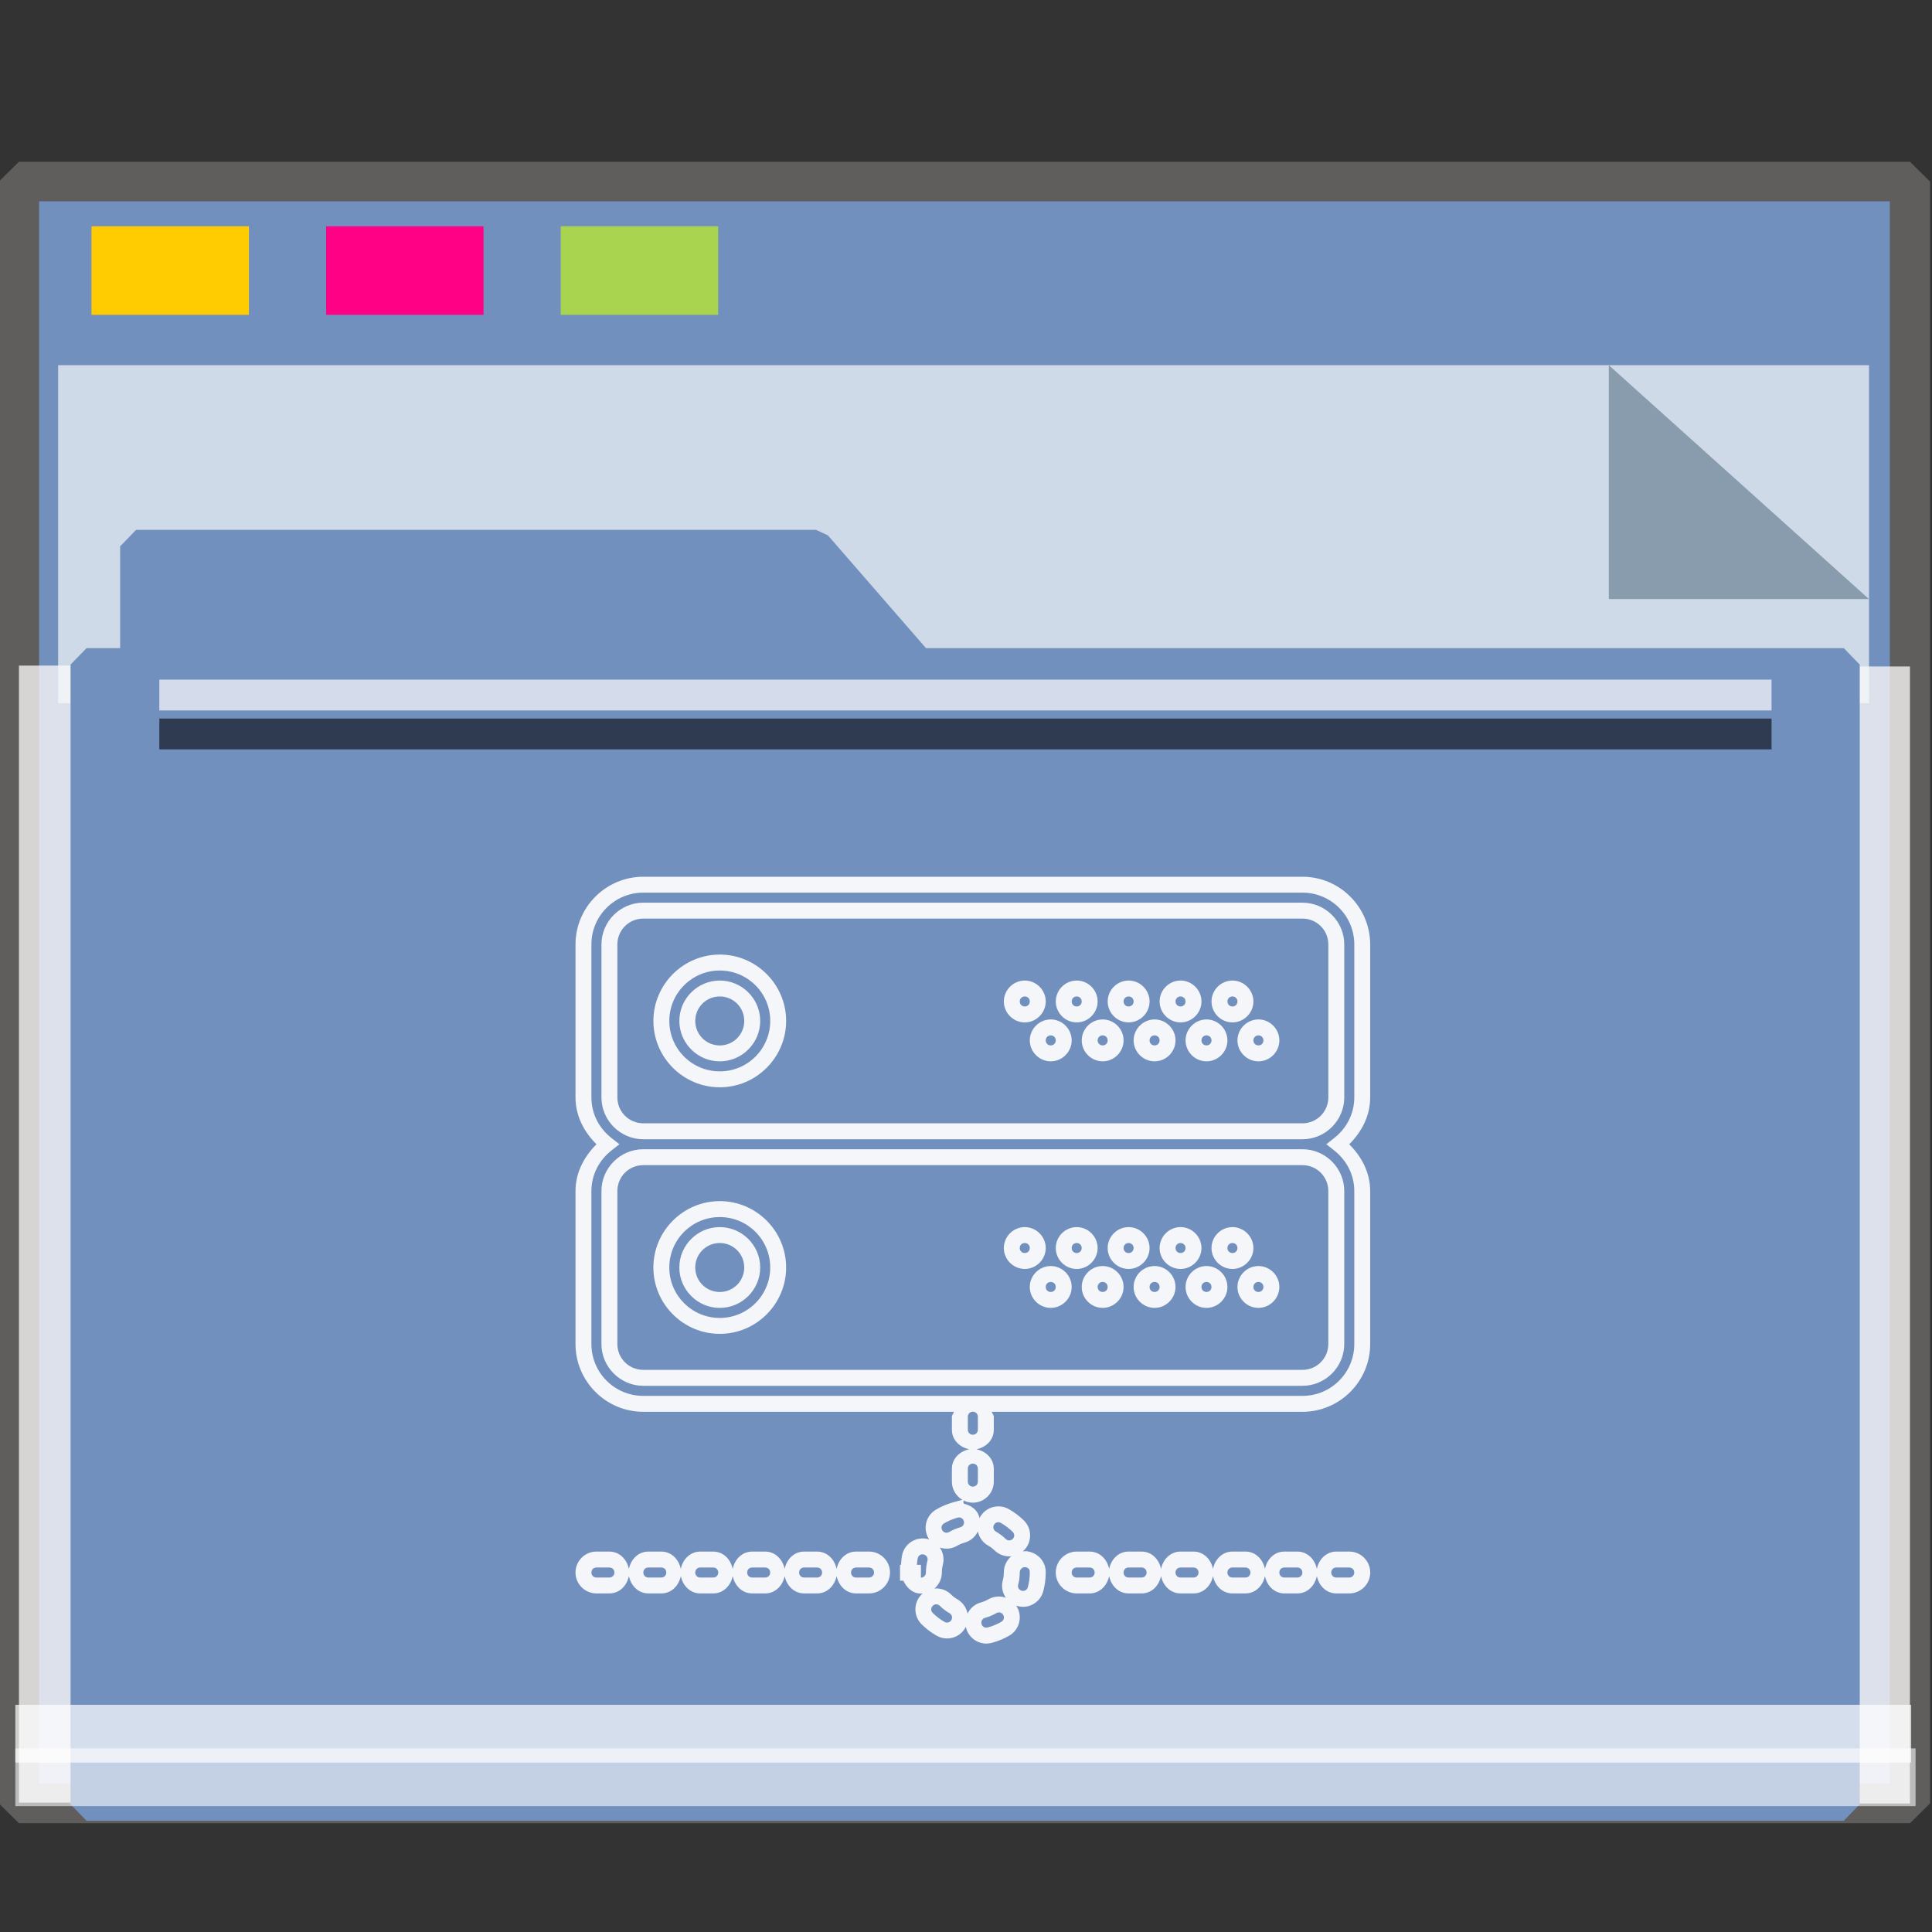 <?xml version="1.0" encoding="UTF-8" standalone="no"?>
<svg
   xmlns:dc="http://purl.org/dc/elements/1.1/"
   xmlns:cc="http://creativecommons.org/ns#"
   xmlns:rdf="http://www.w3.org/1999/02/22-rdf-syntax-ns#"
   xmlns:svg="http://www.w3.org/2000/svg"
   xmlns="http://www.w3.org/2000/svg"
   xmlns:sodipodi="http://sodipodi.sourceforge.net/DTD/sodipodi-0.dtd"
   xmlns:inkscape="http://www.inkscape.org/namespaces/inkscape"
   width="64px"
   height="64px"
   viewBox="0 0 64 64"
   version="1.1"
   id="SVGRoot"
   sodipodi:docname="folder-share.svg"
   inkscape:version="1.0beta2 (2b71d25d45, 2019-12-03)">
  <rect x="0" y="0" width="64" height="64" fill="#333333" stroke="none"/>
  <sodipodi:namedview
     id="base"
     pagecolor="#FFFFFF"
     bordercolor="#666666"
     borderopacity="1.0"
     inkscape:pageopacity="0.0"
     inkscape:pageshadow="2"
     inkscape:zoom="21.497688"
     inkscape:cx="32"
     inkscape:cy="37.050377"
     inkscape:document-units="px"
     inkscape:current-layer="server"
     showgrid="false"
     inkscape:showpageshadow="false"
     inkscape:pagecheckerboard="false"
     units="px"
     inkscape:window-width="1920"
     inkscape:window-height="1027"
     inkscape:window-x="0"
     inkscape:window-y="21"
     inkscape:window-maximized="1"
     inkscape:lockguides="true"
     inkscape:grid-bbox="true"
     inkscape:snap-object-midpoints="true"
     inkscape:snap-page="true"
     inkscape:snap-grids="false"
     inkscape:snap-to-guides="false"
     inkscape:snap-global="false"
     inkscape:document-rotation="0" />
  <defs
     id="defs2" />
  <g
     id="layer1"
     inkscape:groupmode="layer"
     inkscape:label="Layer 1">
    <g
       id="g938"
       transform="matrix(0.984,0,0,0.963,-3.199,-18.562)">
      <g
         id="g1521"
         transform="matrix(0.995,0,0,1,0.645,-1.038)">
        <g
           id="g852">
          <rect
             y="26.559"
             x="3.26"
             height="55.79"
             width="63.981"
             id="rect817"
             style="opacity:1;fill:#7290BE;fill-opacity:1;fill-rule:nonzero;stroke:#5f5e5c;stroke-width:1.361;stroke-linecap:square;stroke-linejoin:bevel;stroke-miterlimit:4;stroke-dasharray:none;stroke-opacity:1;paint-order:markers stroke fill" />
          <rect
             transform="rotate(90)"
             style="opacity:1;fill:#fefbfb;fill-opacity:0.755;fill-rule:nonzero;stroke:none;stroke-width:0.069;stroke-linecap:square;stroke-linejoin:bevel;stroke-miterlimit:4;stroke-dasharray:none;stroke-opacity:0.796;paint-order:markers stroke fill"
             id="rect1500"
             width="39.113"
             height="1.928"
             x="43.239"
             y="-67.24" />
          <rect
             y="-5.875"
             x="43.209"
             height="2.615"
             width="39.113"
             id="rect1498"
             style="opacity:1;fill:#fefbfb;fill-opacity:0.755;fill-rule:nonzero;stroke:none;stroke-width:0.081;stroke-linecap:square;stroke-linejoin:bevel;stroke-miterlimit:4;stroke-dasharray:none;stroke-opacity:0.796;paint-order:markers stroke fill"
             transform="rotate(90)" />
          <g
             style="opacity:0.693"
             transform="matrix(0.267,0,0,0.377,-8.229,12.423)"
             id="g851">
            <path
               inkscape:connector-curvature="0"
               style="opacity:1;fill:#f8fafa;fill-opacity:1;fill-rule:nonzero;stroke:none;stroke-width:0.67;stroke-linecap:square;stroke-linejoin:bevel;stroke-miterlimit:4;stroke-dasharray:none;stroke-opacity:0.796;paint-order:markers stroke fill"
               d="M 47.996,54.25 H 277.469 V 85.091 H 47.996 Z"
               id="rect831" />
            <path
               style="opacity:1;fill:#93a2a5;fill-opacity:1;fill-rule:nonzero;stroke:none;stroke-width:0.211;stroke-linecap:square;stroke-linejoin:bevel;stroke-miterlimit:4;stroke-dasharray:none;stroke-opacity:0.796;paint-order:markers stroke fill"
               d="M 277.469,75.592 244.5,54.25 v 21.342 z"
               id="path1496"
               inkscape:connector-curvature="0"
               sodipodi:nodetypes="cccc" />
          </g>
          <g
             id="g1484"
             style="fill:#7290BE;fill-opacity:1;stroke:#7290BE;stroke-width:1.162;stroke-miterlimit:4;stroke-dasharray:none;stroke-opacity:1"
             transform="matrix(0.929,0,0,0.974,2.527,4.016)">
            <path
               sodipodi:nodetypes="cccccccccc"
               id="rect821"
               style="opacity:1;fill:#7290BE;fill-opacity:1;fill-rule:nonzero;stroke:#7290BE;stroke-width:1.162;stroke-linecap:square;stroke-linejoin:bevel;stroke-miterlimit:4;stroke-dasharray:none;stroke-opacity:1;paint-order:markers stroke fill"
               d="m 5.056,36.026 h 24.762 l 3.746,4.178 H 5.056 Z M 3.25,40.204 h 64 v 40.251 h -64 z"
               inkscape:connector-curvature="0" />
          </g>
          <rect
             style="opacity:1;fill:#ffcc00;fill-opacity:0.993;fill-rule:nonzero;stroke:none;stroke-width:0.477;stroke-linecap:square;stroke-linejoin:bevel;stroke-miterlimit:4;stroke-dasharray:none;stroke-opacity:1;paint-order:markers stroke fill"
             id="rect825"
             width="5.326"
             height="3.046"
             x="5.715"
             y="28.097" />
          <rect
             y="28.097"
             x="13.653"
             height="3.046"
             width="5.326"
             id="rect827"
             style="opacity:1;fill:#ff0084;fill-opacity:0.993;fill-rule:nonzero;stroke:none;stroke-width:0.477;stroke-linecap:square;stroke-linejoin:bevel;stroke-miterlimit:4;stroke-dasharray:none;stroke-opacity:1;paint-order:markers stroke fill" />
          <rect
             style="opacity:1;fill:#aad450;fill-opacity:0.993;fill-rule:nonzero;stroke:none;stroke-width:0.477;stroke-linecap:square;stroke-linejoin:bevel;stroke-miterlimit:4;stroke-dasharray:none;stroke-opacity:1;paint-order:markers stroke fill"
             id="rect829"
             width="5.326"
             height="3.046"
             x="21.591"
             y="28.097" />
          <rect
             style="opacity:0.704;fill:#FFFFFF;fill-opacity:0.997;fill-rule:nonzero;stroke:none;stroke-width:0.09;stroke-linecap:square;stroke-linejoin:bevel;stroke-miterlimit:4;stroke-dasharray:none;stroke-opacity:0.796;paint-order:markers stroke fill"
             id="rect855"
             width="64.144"
             height="1.987"
             x="3.138"
             y="78.957" />
          <rect
             y="80.456"
             x="3.138"
             height="1.987"
             width="64.293"
             id="rect853"
             style="opacity:0.597;fill:#FFFFFF;fill-opacity:0.969;fill-rule:nonzero;stroke:none;stroke-width:0.09;stroke-linecap:square;stroke-linejoin:bevel;stroke-miterlimit:4;stroke-dasharray:none;stroke-opacity:0.796;paint-order:markers stroke fill" />
          <rect
             style="opacity:0.704;fill:#fcfdff;fill-opacity:1;fill-rule:nonzero;stroke:none;stroke-width:0.061;stroke-linecap:square;stroke-linejoin:bevel;stroke-miterlimit:4;stroke-dasharray:none;stroke-opacity:0.796;paint-order:markers stroke fill"
             id="rect1504"
             width="54.548"
             height="1.06"
             x="8.01"
             y="43.692" />
          <rect
             y="45.031"
             x="8.01"
             height="1.06"
             width="54.548"
             id="rect1523"
             style="opacity:0.597;fill:#000207;fill-opacity:1;fill-rule:nonzero;stroke:none;stroke-width:0.061;stroke-linecap:square;stroke-linejoin:bevel;stroke-miterlimit:4;stroke-dasharray:none;stroke-opacity:0.796;paint-order:markers stroke fill" />
          <g
             transform="matrix(0.663,0,0,0.674,-374.307,-317.004)"
             id="server"
             style="fill:none;stroke:#FFFFFF;stroke-width:1.414;stroke-miterlimit:4;stroke-dasharray:none;stroke-opacity:0.82">
            <path
               style="color:#FFFFFF;font-style:normal;font-variant:normal;font-weight:normal;font-stretch:normal;font-size:medium;line-height:normal;font-family:sans-serif;font-variant-ligatures:normal;font-variant-position:normal;font-variant-caps:normal;font-variant-numeric:normal;font-variant-alternates:normal;font-variant-east-asian:normal;font-feature-settings:normal;font-variation-settings:normal;text-indent:0;text-align:start;text-decoration:none;text-decoration-line:none;text-decoration-style:solid;text-decoration-color:#FFFFFF;letter-spacing:normal;word-spacing:normal;text-transform:none;writing-mode:lr-tb;direction:ltr;text-orientation:mixed;dominant-baseline:auto;baseline-shift:baseline;text-anchor:start;white-space:normal;shape-padding:0;shape-margin:0;inline-size:0;clip-rule:nonzero;display:inline;overflow:visible;visibility:visible;opacity:1;isolation:auto;mix-blend-mode:normal;color-interpolation:sRGB;color-interpolation-filters:linearRGB;solid-color:#FFFFFF;solid-opacity:1;vector-effect:none;fill:#FFFFFF;fill-opacity:0.92;fill-rule:nonzero;stroke:none;stroke-width:0.813;stroke-linecap:butt;stroke-linejoin:miter;stroke-miterlimit:4;stroke-dasharray:none;stroke-dashoffset:0;stroke-opacity:1;color-rendering:auto;image-rendering:auto;shape-rendering:auto;text-rendering:auto;enable-background:accumulate;stop-color:#FFFFFF;stop-opacity:1"
               d="m 601.344,545.217 c -1.904,0 -3.459,1.554 -3.459,3.457 v 7.806 c 0,0.953 0.444,1.768 1.07,2.391 -0.625,0.623 -1.07,1.436 -1.07,2.389 v 7.806 c 0,1.904 1.555,3.459 3.459,3.459 h 15.856 c -0.026,0.092 -0.107,0.157 -0.107,0.256 v 0.663 c 0,0.516 0.401,0.896 0.89,0.993 -0.489,0.097 -0.89,0.479 -0.89,0.995 v 0.661 c 0,0.586 0.485,1.07 1.07,1.07 0.585,0 1.068,-0.484 1.068,-1.07 v -0.661 c 0,-0.516 -0.399,-0.898 -0.888,-0.995 0.489,-0.097 0.888,-0.477 0.888,-0.993 v -0.663 c 0,-0.1 -0.081,-0.164 -0.107,-0.256 h 15.858 c 1.904,0 3.457,-1.555 3.457,-3.459 v -7.806 c 0,-0.953 -0.445,-1.766 -1.07,-2.389 0.626,-0.623 1.07,-1.437 1.07,-2.391 v -7.806 c 0,-1.904 -1.554,-3.457 -3.457,-3.457 z m 0,0.812 h 33.639 c 1.463,0 2.645,1.182 2.645,2.645 v 7.806 c 0,0.843 -0.402,1.582 -1.022,2.07 l -0.405,0.32 0.405,0.319 c 0.62,0.488 1.022,1.227 1.022,2.07 v 7.806 c 0,1.463 -1.182,2.647 -2.645,2.647 h -16.82 -16.82 c -1.463,0 -2.647,-1.184 -2.647,-2.647 v -7.806 c 0,-0.843 0.402,-1.582 1.022,-2.07 l 0.407,-0.32 -0.407,-0.319 c -0.62,-0.487 -1.022,-1.227 -1.022,-2.07 v -7.806 c 0,-1.463 1.184,-2.645 2.647,-2.645 z m 0,0.512 c -1.173,0 -2.135,0.96 -2.135,2.133 v 7.806 c 0,1.173 0.962,2.135 2.135,2.135 h 0.407 33.232 c 1.173,0 2.133,-0.962 2.133,-2.135 v -7.806 c 0,-1.173 -0.961,-2.133 -2.135,-2.133 z m 0,0.812 h 33.637 c 0.733,0 1.322,0.589 1.322,1.321 v 7.806 c 0,0.732 -0.589,1.321 -1.321,1.321 h -33.643 c -0.73,-0.003 -1.317,-0.589 -1.317,-1.321 v -7.806 c 0,-0.732 0.589,-1.321 1.321,-1.321 z m 3.903,1.836 c -1.864,0 -3.387,1.523 -3.387,3.387 0,1.864 1.523,3.387 3.387,3.387 1.864,0 3.387,-1.523 3.387,-3.387 0,-1.864 -1.523,-3.387 -3.387,-3.387 z m 0,0.814 c 1.423,0 2.575,1.15 2.575,2.573 0,1.423 -1.152,2.575 -2.575,2.575 -1.423,0 -2.575,-1.152 -2.575,-2.575 0,-1.423 1.152,-2.573 2.575,-2.573 z m 0,0.512 c -1.133,0 -2.063,0.927 -2.063,2.061 0,1.134 0.93,2.063 2.063,2.063 1.133,0 2.063,-0.929 2.063,-2.063 0,-1.134 -0.93,-2.061 -2.063,-2.061 z m 15.565,0 c -0.585,0 -1.068,0.483 -1.068,1.068 0,0.585 0.483,1.068 1.068,1.068 0.585,0 1.07,-0.483 1.07,-1.068 0,-0.585 -0.485,-1.068 -1.07,-1.068 z m 2.65,0 c -0.585,0 -1.068,0.483 -1.068,1.068 -10e-6,0.585 0.483,1.068 1.068,1.068 0.585,0 1.068,-0.483 1.068,-1.068 -1e-5,-0.585 -0.483,-1.068 -1.068,-1.068 z m 2.649,0 c -0.585,0 -1.068,0.483 -1.068,1.068 0,0.585 0.483,1.068 1.068,1.068 0.585,0 1.07,-0.483 1.07,-1.068 0,-0.585 -0.485,-1.068 -1.07,-1.068 z m 2.65,0 c -0.585,0 -1.068,0.483 -1.068,1.068 -10e-6,0.585 0.483,1.068 1.068,1.068 0.585,0 1.068,-0.483 1.068,-1.068 -1e-5,-0.585 -0.483,-1.068 -1.068,-1.068 z m 2.649,0 c -0.585,0 -1.068,0.483 -1.068,1.068 0,0.585 0.483,1.068 1.068,1.068 0.585,0 1.07,-0.483 1.07,-1.068 0,-0.585 -0.485,-1.068 -1.07,-1.068 z m -26.163,0.812 c 0.692,0 1.249,0.556 1.249,1.249 0,0.693 -0.556,1.251 -1.249,1.251 -0.692,0 -1.251,-0.558 -1.251,-1.251 0,-0.693 0.558,-1.249 1.251,-1.249 z m 15.565,0 c 0.146,0 0.256,0.11 0.256,0.256 0,0.146 -0.11,0.256 -0.256,0.256 -0.146,0 -0.256,-0.11 -0.256,-0.256 0,-0.146 0.11,-0.256 0.256,-0.256 z m 2.65,0 c 0.146,0 0.256,0.11 0.256,0.256 0,0.146 -0.11,0.256 -0.256,0.256 -0.146,0 -0.256,-0.11 -0.256,-0.256 0,-0.146 0.11,-0.256 0.256,-0.256 z m 2.649,0 c 0.146,0 0.256,0.11 0.256,0.256 0,0.146 -0.11,0.256 -0.256,0.256 -0.146,0 -0.256,-0.11 -0.256,-0.256 0,-0.146 0.11,-0.256 0.256,-0.256 z m 2.65,0 c 0.146,0 0.256,0.11 0.256,0.256 0,0.146 -0.11,0.256 -0.256,0.256 -0.146,0 -0.256,-0.11 -0.256,-0.256 0,-0.146 0.11,-0.256 0.256,-0.256 z m 2.649,0 c 0.146,0 0.256,0.11 0.256,0.256 0,0.146 -0.11,0.256 -0.256,0.256 -0.146,0 -0.256,-0.11 -0.256,-0.256 0,-0.146 0.11,-0.256 0.256,-0.256 z m -9.272,1.173 c -0.585,10e-6 -1.07,0.485 -1.07,1.07 -10e-6,0.585 0.485,1.068 1.07,1.068 0.585,0 1.068,-0.483 1.068,-1.068 0,-0.585 -0.483,-1.07 -1.068,-1.07 z m 2.649,0 c -0.585,10e-6 -1.068,0.485 -1.068,1.07 -10e-6,0.585 0.483,1.068 1.068,1.068 0.585,10e-6 1.068,-0.483 1.068,-1.068 0,-0.585 -0.483,-1.07 -1.068,-1.07 z m 2.65,0 c -0.585,10e-6 -1.07,0.485 -1.07,1.07 -10e-6,0.585 0.485,1.068 1.07,1.068 0.585,10e-6 1.068,-0.483 1.068,-1.068 0,-0.585 -0.483,-1.07 -1.068,-1.07 z m 2.649,0 c -0.585,0 -1.068,0.485 -1.068,1.07 -10e-6,0.585 0.483,1.068 1.068,1.068 0.585,0 1.068,-0.483 1.068,-1.068 0,-0.585 -0.483,-1.07 -1.068,-1.07 z m 2.65,0 c -0.585,10e-6 -1.07,0.485 -1.07,1.07 0,0.585 0.485,1.068 1.07,1.068 0.585,0 1.068,-0.483 1.068,-1.068 0,-0.585 -0.483,-1.07 -1.068,-1.07 z m -10.598,0.814 c 0.146,0 0.256,0.11 0.256,0.256 0,0.146 -0.11,0.256 -0.256,0.256 -0.146,-10e-6 -0.256,-0.11 -0.256,-0.256 0,-0.146 0.11,-0.256 0.256,-0.256 z m 2.649,0 c 0.146,-10e-6 0.256,0.11 0.256,0.256 10e-6,0.146 -0.11,0.256 -0.256,0.256 -0.146,-10e-6 -0.256,-0.11 -0.256,-0.256 0,-0.146 0.11,-0.256 0.256,-0.256 z m 2.65,0 c 0.146,-10e-6 0.256,0.11 0.256,0.256 0,0.146 -0.11,0.256 -0.256,0.256 -0.146,-10e-6 -0.256,-0.11 -0.256,-0.256 0,-0.146 0.11,-0.256 0.256,-0.256 z m 2.649,0 c 0.146,0 0.256,0.11 0.256,0.256 1e-5,0.146 -0.11,0.256 -0.256,0.256 -0.146,0 -0.256,-0.11 -0.256,-0.256 0,-0.146 0.11,-0.256 0.256,-0.256 z m 2.65,0 c 0.146,0 0.256,0.11 0.256,0.256 0,0.146 -0.11,0.256 -0.256,0.256 -0.146,-10e-6 -0.256,-0.11 -0.256,-0.256 0,-0.146 0.11,-0.256 0.256,-0.256 z m -31.392,5.811 c -1.173,0 -2.135,0.96 -2.135,2.133 v 7.806 c 0,1.173 0.962,2.135 2.135,2.135 h 33.639 c 1.173,0 2.133,-0.962 2.133,-2.135 v -7.806 c 0,-1.173 -0.961,-2.133 -2.135,-2.133 z m 0,0.812 h 33.637 c 0.733,0 1.322,0.589 1.322,1.321 v 7.806 c 0,0.732 -0.589,1.321 -1.321,1.321 h -33.639 c -0.732,5.1e-4 -1.321,-0.588 -1.321,-1.321 v -7.806 c 0,-0.732 0.589,-1.321 1.321,-1.321 z m 3.903,1.836 c -1.864,0 -3.387,1.523 -3.387,3.387 0,1.864 1.523,3.387 3.387,3.387 1.864,0 3.387,-1.523 3.387,-3.387 0,-1.864 -1.523,-3.387 -3.387,-3.387 z m 0,0.814 c 1.423,0 2.575,1.15 2.575,2.573 0,1.423 -1.152,2.575 -2.575,2.575 -1.423,0 -2.575,-1.151 -2.575,-2.575 0,-1.424 1.152,-2.573 2.575,-2.573 z m 0,0.512 c -1.133,0 -2.063,0.927 -2.063,2.061 0,1.134 0.93,2.063 2.063,2.063 1.133,0 2.063,-0.929 2.063,-2.063 0,-1.134 -0.93,-2.061 -2.063,-2.061 z m 15.565,0 c -0.585,-10e-6 -1.068,0.483 -1.068,1.068 10e-6,0.585 0.483,1.068 1.068,1.068 0.585,0 1.07,-0.483 1.07,-1.068 0,-0.585 -0.485,-1.068 -1.07,-1.068 z m 2.65,0 c -0.585,-10e-6 -1.068,0.483 -1.068,1.068 0,0.585 0.483,1.068 1.068,1.068 0.585,0 1.068,-0.483 1.068,-1.068 -1e-5,-0.585 -0.483,-1.068 -1.068,-1.068 z m 2.649,0 c -0.585,0 -1.068,0.483 -1.068,1.068 10e-6,0.585 0.483,1.068 1.068,1.068 0.585,0 1.07,-0.483 1.07,-1.068 0,-0.585 -0.485,-1.068 -1.07,-1.068 z m 2.65,0 c -0.585,0 -1.068,0.483 -1.068,1.068 0,0.585 0.483,1.068 1.068,1.068 0.585,0 1.068,-0.483 1.068,-1.068 -1e-5,-0.585 -0.483,-1.068 -1.068,-1.068 z m 2.649,0 c -0.585,0 -1.068,0.483 -1.068,1.068 1e-5,0.585 0.483,1.068 1.068,1.068 0.585,0 1.07,-0.483 1.07,-1.068 0,-0.585 -0.485,-1.068 -1.07,-1.068 z m -26.163,0.812 c 0.692,0 1.249,0.556 1.249,1.249 0,0.693 -0.556,1.251 -1.249,1.251 -0.692,0 -1.251,-0.558 -1.251,-1.251 0,-0.693 0.558,-1.249 1.251,-1.249 z m 15.565,0 c 0.146,0 0.256,0.11 0.256,0.256 0,0.146 -0.11,0.256 -0.256,0.256 -0.146,0 -0.256,-0.11 -0.256,-0.256 0,-0.146 0.11,-0.256 0.256,-0.256 z m 2.65,0 c 0.146,0 0.256,0.11 0.256,0.256 0,0.146 -0.11,0.256 -0.256,0.256 -0.146,0 -0.256,-0.11 -0.256,-0.256 0,-0.146 0.11,-0.256 0.256,-0.256 z m 2.649,0 c 0.146,0 0.256,0.11 0.256,0.256 0,0.146 -0.11,0.256 -0.256,0.256 -0.146,0 -0.256,-0.11 -0.256,-0.256 0,-0.146 0.11,-0.256 0.256,-0.256 z m 2.65,0 c 0.146,0 0.256,0.11 0.256,0.256 0,0.146 -0.11,0.256 -0.256,0.256 -0.146,0 -0.256,-0.11 -0.256,-0.256 0,-0.146 0.11,-0.256 0.256,-0.256 z m 2.649,0 c 0.146,0 0.256,0.11 0.256,0.256 0,0.146 -0.11,0.256 -0.256,0.256 -0.146,0 -0.256,-0.11 -0.256,-0.256 0,-0.146 0.11,-0.256 0.256,-0.256 z m -9.272,1.175 c -0.585,0 -1.07,0.483 -1.07,1.068 0,0.585 0.485,1.068 1.07,1.068 0.585,-10e-6 1.068,-0.483 1.068,-1.068 0,-0.585 -0.483,-1.068 -1.068,-1.068 z m 2.649,0 c -0.585,0 -1.068,0.483 -1.068,1.068 0,0.585 0.483,1.068 1.068,1.068 0.585,0 1.068,-0.483 1.068,-1.068 0,-0.585 -0.483,-1.068 -1.068,-1.068 z m 2.65,0 c -0.585,0 -1.07,0.483 -1.07,1.068 0,0.585 0.485,1.068 1.07,1.068 0.585,0 1.068,-0.483 1.068,-1.068 0,-0.585 -0.483,-1.068 -1.068,-1.068 z m 2.649,0 c -0.585,-10e-6 -1.068,0.483 -1.068,1.068 0,0.585 0.483,1.068 1.068,1.068 0.585,-10e-6 1.068,-0.483 1.068,-1.068 0,-0.585 -0.483,-1.068 -1.068,-1.068 z m 2.65,0 c -0.585,0 -1.07,0.483 -1.07,1.068 0,0.585 0.485,1.068 1.07,1.068 0.585,-10e-6 1.068,-0.483 1.068,-1.068 0,-0.585 -0.483,-1.068 -1.068,-1.068 z m -10.598,0.812 c 0.146,0 0.256,0.11 0.256,0.256 0,0.146 -0.11,0.256 -0.256,0.256 -0.146,0 -0.256,-0.11 -0.256,-0.256 0,-0.146 0.11,-0.256 0.256,-0.256 z m 2.649,0 c 0.146,0 0.256,0.11 0.256,0.256 0,0.146 -0.11,0.256 -0.256,0.256 -0.146,0 -0.256,-0.11 -0.256,-0.256 0,-0.146 0.11,-0.256 0.256,-0.256 z m 2.65,0 c 0.146,0 0.256,0.11 0.256,0.256 0,0.146 -0.11,0.256 -0.256,0.256 -0.146,0 -0.256,-0.11 -0.256,-0.256 0,-0.146 0.11,-0.256 0.256,-0.256 z m 2.649,0 c 0.146,0 0.256,0.11 0.256,0.256 0,0.146 -0.11,0.256 -0.256,0.256 -0.146,0 -0.256,-0.11 -0.256,-0.256 0,-0.146 0.11,-0.256 0.256,-0.256 z m 2.65,0 c 0.146,0 0.256,0.11 0.256,0.256 0,0.146 -0.11,0.256 -0.256,0.256 -0.146,0 -0.256,-0.11 -0.256,-0.256 0,-0.146 0.11,-0.256 0.256,-0.256 z m -14.573,6.623 c 0.146,0 0.256,0.109 0.256,0.256 v 0.663 c 0,0.147 -0.11,0.256 -0.256,0.256 -0.146,0 -0.256,-0.109 -0.256,-0.256 v -0.663 c 0,-0.147 0.11,-0.256 0.256,-0.256 z m 0,2.65 c 0.146,0 0.256,0.109 0.256,0.256 v 0.661 c 0,0.147 -0.11,0.256 -0.256,0.256 -0.146,0 -0.256,-0.109 -0.256,-0.256 v -0.661 c 0,-0.147 0.11,-0.256 0.256,-0.256 z m -0.477,1.831 -0.514,0.14 c -0.314,0.086 -0.614,0.213 -0.893,0.378 -0.505,0.297 -0.676,0.96 -0.379,1.464 0.198,0.335 0.554,0.527 0.921,0.527 0.183,0 0.373,-0.049 0.543,-0.149 0.118,-0.069 0.244,-0.122 0.376,-0.158 l 0.002,-0.002 c 0.563,-0.156 0.902,-0.75 0.746,-1.313 -0.107,-0.385 -0.435,-0.591 -0.801,-0.68 z m 1.494,0.389 c -0.264,0.073 -0.501,0.246 -0.645,0.501 -0.288,0.509 -0.107,1.168 0.402,1.457 h 0.002 l 0.006,0.004 c 0.118,0.067 0.226,0.149 0.324,0.245 0.207,0.202 0.479,0.306 0.748,0.306 0.277,0 0.555,-0.11 0.763,-0.32 h 0.002 c 0.41,-0.418 0.403,-1.103 -0.015,-1.512 -0.231,-0.227 -0.491,-0.422 -0.772,-0.582 h -0.002 -0.002 c -0.254,-0.143 -0.546,-0.171 -0.81,-0.098 z m -1.794,0.536 c 0.143,-0.039 0.277,0.037 0.317,0.179 0.039,0.14 -0.037,0.275 -0.177,0.313 h -0.002 c -0.201,0.056 -0.393,0.137 -0.573,0.243 h -0.002 c -0.041,0.024 -0.084,0.035 -0.129,0.035 -0.086,0 -0.171,-0.043 -0.221,-0.127 -0.073,-0.126 -0.033,-0.274 0.092,-0.348 0.218,-0.128 0.452,-0.228 0.694,-0.295 z m 2.205,0.269 c 0.221,0.126 0.424,0.278 0.604,0.455 0.104,0.103 0.107,0.256 0.006,0.361 -0.052,0.053 -0.118,0.077 -0.184,0.077 -0.065,0 -0.127,-0.023 -0.179,-0.074 -0.148,-0.145 -0.316,-0.272 -0.499,-0.376 -0.126,-0.073 -0.167,-0.222 -0.096,-0.348 0.072,-0.128 0.217,-0.168 0.348,-0.096 z m -3.724,0.825 c -0.566,-0.146 -1.155,0.199 -1.302,0.766 -0.046,0.176 -0.049,0.364 -0.068,0.547 h -0.051 v 0.405 0.002 0.405 h 0.171 c 0.172,0.364 0.474,0.656 0.897,0.656 0.592,9.5e-4 1.068,-0.49 1.068,-1.076 0,-0.136 0.018,-0.272 0.051,-0.402 0.147,-0.566 -0.198,-1.154 -0.764,-1.302 z m 4.945,0.621 0.245,0.081 -0.109,-0.081 z m 0,0 c -0.597,0 -1.068,0.497 -1.068,1.083 0,0.14 -0.018,0.277 -0.053,0.409 -0.152,0.566 0.192,1.156 0.757,1.308 0.092,0.025 0.185,0.037 0.276,0.037 0.474,0 0.904,-0.319 1.031,-0.792 0.084,-0.312 0.127,-0.635 0.127,-0.96 v -0.031 c 0,-0.586 -0.496,-1.054 -1.07,-1.054 z m -21.859,0.017 c -0.585,0 -1.068,0.482 -1.068,1.068 0,0.586 0.483,1.068 1.068,1.068 h 0.663 c 0.516,0 0.898,-0.399 0.995,-0.89 0.097,0.49 0.477,0.89 0.993,0.89 h 0.663 c 0.515,0 0.896,-0.399 0.993,-0.888 0.097,0.489 0.478,0.888 0.993,0.888 h 0.663 c 0.516,0 0.896,-0.4 0.993,-0.89 0.096,0.49 0.479,0.89 0.995,0.89 h 0.663 c 0.515,0 0.896,-0.399 0.993,-0.888 0.097,0.489 0.478,0.888 0.993,0.888 h 0.663 c 0.516,0 0.898,-0.399 0.995,-0.89 0.097,0.49 0.477,0.89 0.993,0.89 h 0.663 c 0.585,0 1.068,-0.482 1.068,-1.068 0,-0.586 -0.483,-1.068 -1.068,-1.068 H 612.202 c -0.516,0 -0.896,0.399 -0.993,0.89 -0.096,-0.491 -0.479,-0.89 -0.995,-0.89 h -0.663 c -0.515,0 -0.896,0.398 -0.993,0.888 -0.097,-0.489 -0.478,-0.888 -0.993,-0.888 h -0.663 c -0.516,0 -0.899,0.399 -0.995,0.89 -0.096,-0.49 -0.477,-0.89 -0.993,-0.89 h -0.663 c -0.515,0 -0.896,0.398 -0.993,0.888 -0.097,-0.489 -0.478,-0.888 -0.993,-0.888 h -0.663 c -0.516,0 -0.896,0.399 -0.993,0.89 -0.096,-0.491 -0.479,-0.89 -0.995,-0.89 z m 24.509,0 c -0.585,0 -1.068,0.482 -1.068,1.068 0,0.586 0.483,1.068 1.068,1.068 h 0.661 c 0.515,0 0.897,-0.399 0.995,-0.888 0.097,0.489 0.478,0.888 0.993,0.888 h 0.663 c 0.516,0 0.896,-0.4 0.993,-0.89 0.096,0.49 0.479,0.89 0.995,0.89 h 0.663 c 0.515,0 0.896,-0.399 0.993,-0.888 0.097,0.489 0.478,0.888 0.993,0.888 h 0.663 c 0.516,0 0.898,-0.399 0.995,-0.89 0.097,0.49 0.477,0.89 0.993,0.89 h 0.663 c 0.515,0 0.896,-0.399 0.993,-0.888 0.097,0.489 0.48,0.888 0.995,0.888 h 0.661 c 0.585,0 1.068,-0.482 1.068,-1.068 0,-0.586 -0.483,-1.068 -1.068,-1.068 h -0.661 c -0.515,0 -0.898,0.398 -0.995,0.888 -0.097,-0.489 -0.478,-0.888 -0.993,-0.888 h -0.663 c -0.516,0 -0.896,0.399 -0.993,0.89 -0.096,-0.491 -0.479,-0.89 -0.995,-0.89 h -0.663 c -0.515,0 -0.896,0.398 -0.993,0.888 -0.097,-0.489 -0.478,-0.888 -0.993,-0.888 h -0.663 c -0.516,0 -0.899,0.399 -0.995,0.89 -0.096,-0.49 -0.477,-0.89 -0.993,-0.89 h -0.663 c -0.515,0 -0.896,0.398 -0.993,0.888 -0.097,-0.489 -0.48,-0.888 -0.995,-0.888 z m -7.8,0.151 c 0.142,0.037 0.221,0.17 0.184,0.311 -0.051,0.196 -0.077,0.4 -0.077,0.606 0,0.147 -0.113,0.264 -0.254,0.263 h -0.002 l 0.002,-0.656 h -0.002 -0.204 c 0.015,-0.113 0.014,-0.234 0.042,-0.343 0.037,-0.141 0.169,-0.218 0.311,-0.182 z m 5.15,0.645 c 0.158,0 0.256,0.095 0.256,0.241 v 0.031 c 0,0.254 -0.033,0.508 -0.098,0.75 -0.032,0.119 -0.135,0.19 -0.247,0.19 -0.021,0 -0.044,-0.004 -0.066,-0.01 -0.141,-0.038 -0.22,-0.173 -0.182,-0.313 h 0.002 c 0.053,-0.201 0.079,-0.409 0.079,-0.619 0,-0.146 0.122,-0.271 0.256,-0.271 z m -21.859,0.017 h 0.663 c 0.146,0 0.256,0.109 0.256,0.256 0,0.147 -0.11,0.256 -0.256,0.256 h -0.663 c -0.146,0 -0.256,-0.109 -0.256,-0.256 0,-0.147 0.11,-0.256 0.256,-0.256 z m 2.65,0 h 0.663 c 0.146,0 0.254,0.109 0.254,0.256 0,0.147 -0.108,0.256 -0.254,0.256 h -0.663 c -0.146,0 -0.256,-0.109 -0.256,-0.256 0,-0.147 0.11,-0.256 0.256,-0.256 z m 2.649,0 h 0.663 c 0.146,0 0.256,0.109 0.256,0.256 0,0.147 -0.11,0.256 -0.256,0.256 h -0.663 c -0.146,0 -0.256,-0.109 -0.256,-0.256 0,-0.147 0.11,-0.256 0.256,-0.256 z m 2.65,0 h 0.663 c 0.146,0 0.256,0.109 0.256,0.256 0,0.147 -0.11,0.256 -0.256,0.256 h -0.663 c -0.146,0 -0.256,-0.109 -0.256,-0.256 0,-0.147 0.11,-0.256 0.256,-0.256 z m 2.649,0 h 0.663 c 0.146,0 0.256,0.109 0.256,0.256 0,0.147 -0.11,0.256 -0.256,0.256 h -0.663 c -0.146,0 -0.254,-0.109 -0.254,-0.256 0,-0.147 0.108,-0.256 0.254,-0.256 z m 2.65,0 h 0.663 c 0.146,0 0.256,0.109 0.256,0.256 0,0.147 -0.11,0.256 -0.256,0.256 H 612.202 c -0.146,0 -0.256,-0.109 -0.256,-0.256 0,-0.147 0.11,-0.256 0.256,-0.256 z m 11.261,0 h 0.661 c 0.146,0 0.256,0.109 0.256,0.256 0,0.147 -0.11,0.256 -0.256,0.256 h -0.661 c -0.146,0 -0.256,-0.109 -0.256,-0.256 0,-0.147 0.11,-0.256 0.256,-0.256 z m 2.649,0 h 0.663 c 0.146,0 0.256,0.109 0.256,0.256 0,0.147 -0.11,0.256 -0.256,0.256 h -0.663 c -0.146,0 -0.256,-0.109 -0.256,-0.256 0,-0.147 0.11,-0.256 0.256,-0.256 z m 2.65,0 h 0.663 c 0.146,0 0.256,0.109 0.256,0.256 0,0.147 -0.11,0.256 -0.256,0.256 h -0.663 c -0.146,0 -0.256,-0.109 -0.256,-0.256 0,-0.147 0.11,-0.256 0.256,-0.256 z m 2.649,0 h 0.663 c 0.146,0 0.256,0.109 0.256,0.256 0,0.147 -0.11,0.256 -0.256,0.256 h -0.663 c -0.146,0 -0.256,-0.109 -0.256,-0.256 0,-0.147 0.11,-0.256 0.256,-0.256 z m 2.65,0 h 0.663 c 0.146,0 0.256,0.109 0.256,0.256 0,0.147 -0.11,0.256 -0.256,0.256 h -0.663 c -0.146,0 -0.256,-0.109 -0.256,-0.256 0,-0.147 0.11,-0.256 0.256,-0.256 z m 2.65,0 h 0.661 c 0.146,0 0.256,0.109 0.256,0.256 0,0.147 -0.11,0.256 -0.256,0.256 h -0.661 c -0.146,0 -0.256,-0.109 -0.256,-0.256 0,-0.147 0.11,-0.256 0.256,-0.256 z m -20.417,1.07 c -0.274,9.3e-4 -0.547,0.105 -0.753,0.311 v 0.002 c -0.413,0.415 -0.411,1.098 0.004,1.51 0.231,0.229 0.49,0.428 0.772,0.589 0.166,0.095 0.351,0.14 0.53,0.14 0.371,0 0.732,-0.195 0.928,-0.536 v -0.002 c 0.29,-0.508 0.112,-1.166 -0.396,-1.457 l 0.077,0.057 -0.037,-0.033 -0.041,-0.026 c -0.12,-0.069 -0.231,-0.152 -0.328,-0.249 -0.208,-0.207 -0.483,-0.309 -0.757,-0.308 z m 3.47,0.448 c -0.265,-0.07 -0.556,-0.04 -0.809,0.107 h -0.002 c -0.117,0.068 -0.242,0.122 -0.376,0.158 -0.565,0.153 -0.907,0.744 -0.755,1.31 0.128,0.472 0.559,0.79 1.031,0.79 0.093,0 0.185,-0.012 0.274,-0.035 h 0.002 l 0.004,-0.002 c 0.314,-0.085 0.616,-0.21 0.897,-0.374 0.506,-0.295 0.68,-0.954 0.385,-1.461 -0.147,-0.253 -0.387,-0.424 -0.652,-0.494 z m -3.286,0.437 c 0.148,0.147 0.314,0.274 0.495,0.378 0.126,0.073 0.166,0.224 0.096,0.35 -0.049,0.086 -0.134,0.129 -0.223,0.129 -0.045,0 -0.084,-0.01 -0.125,-0.033 -0.22,-0.126 -0.424,-0.281 -0.604,-0.46 -0.104,-0.103 -0.105,-0.257 -0.002,-0.361 0.104,-0.104 0.259,-0.105 0.363,-0.002 z m 0.495,0.378 -0.077,-0.057 0.035,0.033 z m 2.389,-0.004 c 0.127,-0.074 0.278,-0.035 0.352,0.092 0.073,0.126 0.032,0.277 -0.094,0.35 -0.218,0.127 -0.453,0.225 -0.698,0.291 -0.026,0.007 -0.048,0.01 -0.068,0.01 -0.112,0 -0.215,-0.071 -0.247,-0.19 -0.037,-0.141 0.042,-0.275 0.182,-0.313 0.2,-0.054 0.392,-0.134 0.573,-0.239 z"
               id="path856"
               inkscape:connector-curvature="0" />
          </g>
        </g>
      </g>
    </g>
  </g>
</svg>
